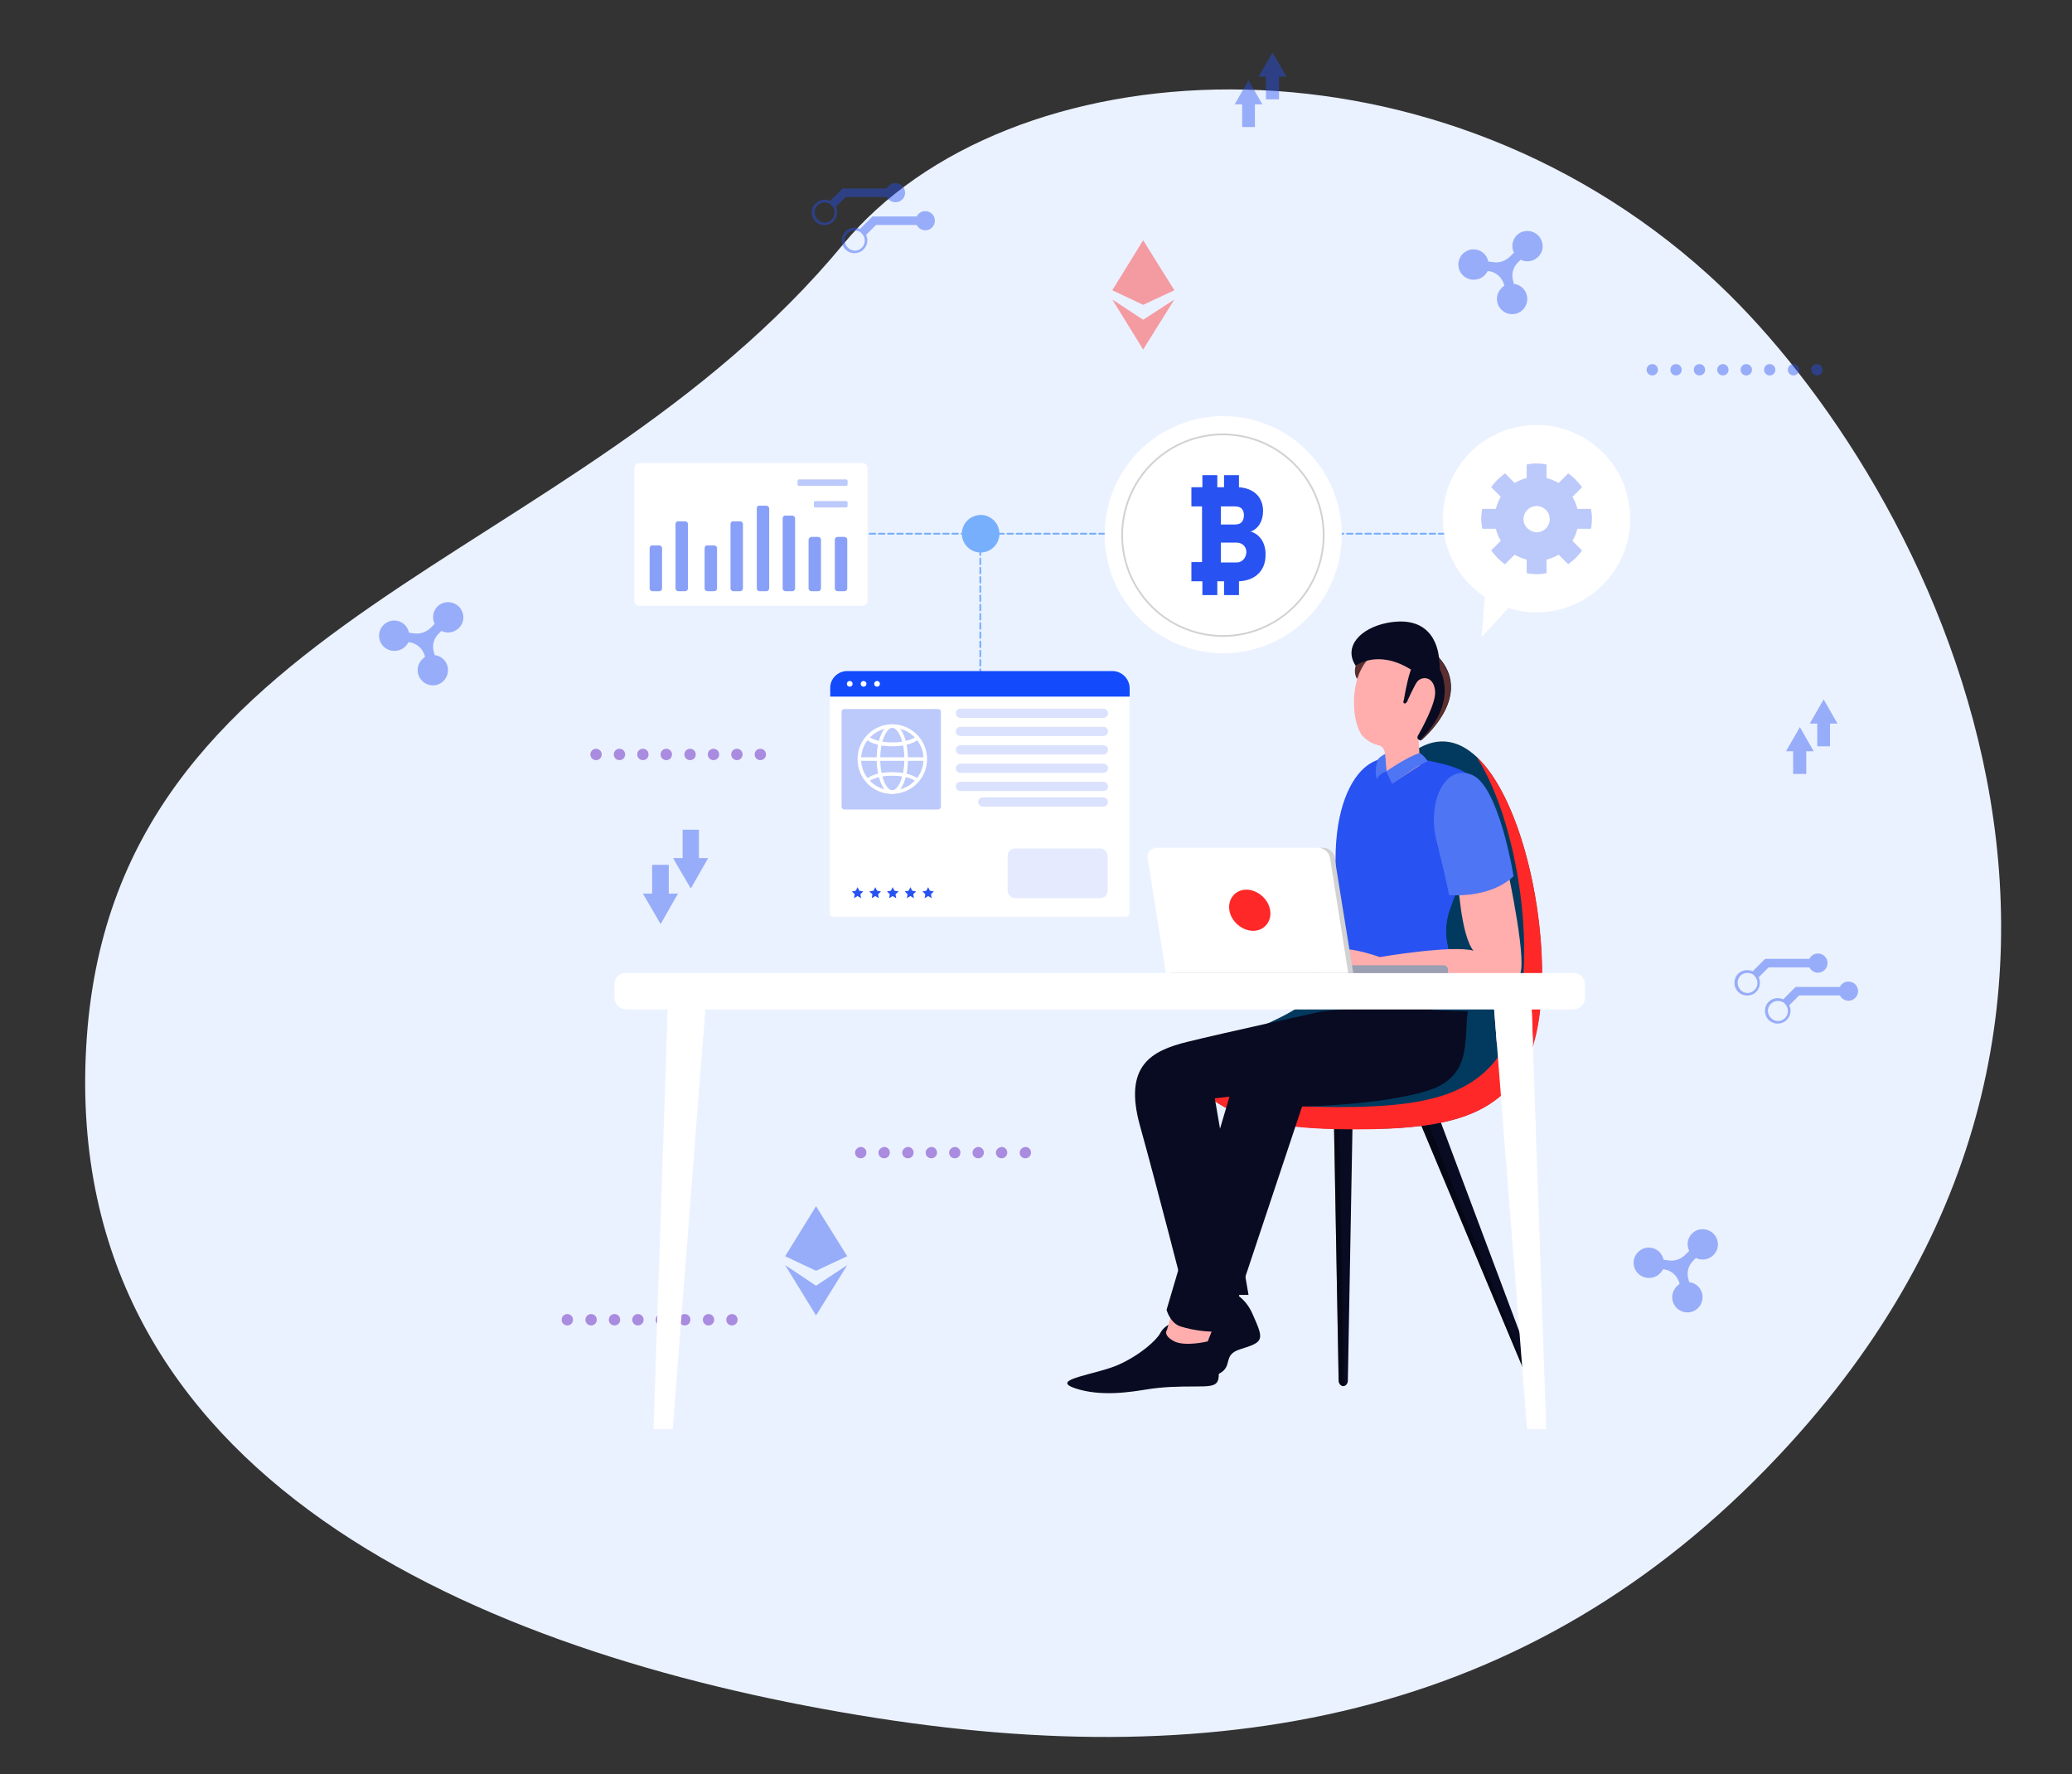 <?xml version="1.0" encoding="utf-8"?>
<!-- Generator: Adobe Illustrator 22.0.0, SVG Export Plug-In . SVG Version: 6.00 Build 0)  -->
<svg version="1.1" xmlns="http://www.w3.org/2000/svg" xmlns:xlink="http://www.w3.org/1999/xlink" x="0px" y="0px"
	 viewBox="0 0 584 500" style="enable-background:new 0 0 584 500;" xml:space="preserve">
<rect x="0" y="0" width="584" height="500" fill="#333333" stroke="none"/>
<style type="text/css">
	.st0{fill:#FFFFFF;}
	.st1{fill:#EBF2FF;}
	.st2{opacity:0.43;}
	.st3{fill:#2852F1;}
	.st4{fill:#5202B5;}
	.st5{fill:#FF2828;}
	.st6{fill:#080B21;}
	.st7{opacity:0.37;}
	.st8{fill:#723E24;}
	.st9{fill:#013A5E;}
	.st10{fill:#FFADAD;}
	.st11{fill:#5B2F2F;}
	.st12{fill:#4D75F4;}
	.st13{fill:#E5BB98;}
	.st14{fill:#9A9FB3;}
	.st15{opacity:0.2;fill:#212226;}
	.st16{fill:#77AFFD;}
	.st17{fill:none;stroke:#77AFFD;stroke-width:0.5;stroke-linecap:round;stroke-linejoin:round;}
	.st18{fill:none;stroke:#77AFFD;stroke-width:0.5;stroke-linecap:round;stroke-linejoin:round;stroke-dasharray:1.591,0.996;}
	
		.st19{fill:none;stroke:#77AFFD;stroke-width:0.5;stroke-linecap:round;stroke-linejoin:round;stroke-miterlimit:10;stroke-dasharray:1.598,1;}
	.st20{opacity:0.55;fill:#2852F1;}
	.st21{opacity:0.31;fill:#2852F1;}
	.st22{opacity:0.12;fill:#2852F1;}
	.st23{opacity:0.55;}
	.st24{fill:#124AFC;}
	.st25{opacity:0.2;fill:none;stroke:#212226;stroke-width:0.5;stroke-miterlimit:10;}
</style>
<g id="BACKGROUND">
</g>
<g id="OBJECTS">
	<g>
		<g>
			<g>
				<path class="st0" d="M264.9,521.4c0.8,0,1.7,0,2.5,0c1.3,0,2.6-1.1,2.5-2.5c-0.1-1.4-1.1-2.5-2.5-2.5c-0.8,0-1.7,0-2.5,0
					c-1.3,0-2.6,1.1-2.5,2.5C262.4,520.3,263.5,521.4,264.9,521.4L264.9,521.4z"/>
			</g>
		</g>
		<g>
			<path class="st1" d="M504.3,407c-69.2,75.8-157.3,93.8-262.4,76.3C136.7,465.9,17.3,417.2,24.3,294.9
				c6.9-122.3,136.9-133.7,213.3-226c46.1-55.8,164.2-63.6,244,8.6C540,130.4,621.5,278.6,504.3,407z"/>
			<path class="st1" d="M506.1,366.5c-53.7,74.1-127,96.9-217.1,88.7C199,447,94.9,411.5,93,299.7C91.1,187.9,200.3,168,259,78.3
				c35.5-54.2,134.9-69.9,206.9-10C518.7,112.1,597.1,241.1,506.1,366.5z"/>
			<ellipse class="st1" cx="310" cy="403.5" rx="147.2" ry="21.8"/>
			<g class="st2">
				<g>
					<g>
						<path class="st3" d="M510.5,104.2c0,0.9,0.7,1.6,1.6,1.6c0.9,0,1.6-0.7,1.6-1.6c0-0.9-0.7-1.6-1.6-1.6
							C511.2,102.6,510.5,103.3,510.5,104.2z"/>
						<path class="st3" d="M503.9,104.2c0,0.9,0.7,1.6,1.6,1.6c0.9,0,1.6-0.7,1.6-1.6c0-0.9-0.7-1.6-1.6-1.6
							C504.6,102.6,503.9,103.3,503.9,104.2z"/>
						<path class="st3" d="M497.2,104.2c0,0.9,0.7,1.6,1.6,1.6s1.6-0.7,1.6-1.6c0-0.9-0.7-1.6-1.6-1.6S497.2,103.3,497.2,104.2z"/>
						<path class="st3" d="M490.6,104.2c0,0.9,0.7,1.6,1.6,1.6c0.9,0,1.6-0.7,1.6-1.6c0-0.9-0.7-1.6-1.6-1.6
							C491.3,102.6,490.6,103.3,490.6,104.2z"/>
						<circle class="st3" cx="485.6" cy="104.2" r="1.6"/>
						<path class="st3" d="M477.4,104.2c0,0.9,0.7,1.6,1.6,1.6s1.6-0.7,1.6-1.6c0-0.9-0.7-1.6-1.6-1.6S477.4,103.3,477.4,104.2z"/>
						<path class="st3" d="M470.8,104.2c0,0.9,0.7,1.6,1.6,1.6c0.9,0,1.6-0.7,1.6-1.6c0-0.9-0.7-1.6-1.6-1.6
							C471.5,102.6,470.8,103.3,470.8,104.2z"/>
						<path class="st3" d="M464.1,104.2c0,0.9,0.7,1.6,1.6,1.6s1.6-0.7,1.6-1.6c0-0.9-0.7-1.6-1.6-1.6S464.1,103.3,464.1,104.2z"/>
					</g>
				</g>
				<g>
					<path class="st4" d="M287.4,324.8c0,0.9,0.7,1.6,1.6,1.6c0.9,0,1.6-0.7,1.6-1.6c0-0.9-0.7-1.6-1.6-1.6
						C288.1,323.3,287.4,324,287.4,324.8z"/>
					<path class="st4" d="M280.7,324.8c0,0.9,0.7,1.6,1.6,1.6c0.9,0,1.6-0.7,1.6-1.6c0-0.9-0.7-1.6-1.6-1.6
						C281.4,323.3,280.7,324,280.7,324.8z"/>
					<path class="st4" d="M274.1,324.8c0,0.9,0.7,1.6,1.6,1.6c0.9,0,1.6-0.7,1.6-1.6c0-0.9-0.7-1.6-1.6-1.6
						C274.8,323.3,274.1,324,274.1,324.8z"/>
					<path class="st4" d="M267.5,324.8c0,0.9,0.7,1.6,1.6,1.6c0.9,0,1.6-0.7,1.6-1.6c0-0.9-0.7-1.6-1.6-1.6
						C268.2,323.3,267.5,324,267.5,324.8z"/>
					<path class="st4" d="M260.9,324.8c0,0.9,0.7,1.6,1.6,1.6c0.9,0,1.6-0.7,1.6-1.6c0-0.9-0.7-1.6-1.6-1.6
						C261.6,323.3,260.9,324,260.9,324.8z"/>
					<path class="st4" d="M254.3,324.8c0,0.9,0.7,1.6,1.6,1.6c0.9,0,1.6-0.7,1.6-1.6c0-0.9-0.7-1.6-1.6-1.6
						C255,323.3,254.3,324,254.3,324.8z"/>
					<path class="st4" d="M247.6,324.8c0,0.9,0.7,1.6,1.6,1.6c0.9,0,1.6-0.7,1.6-1.6c0-0.9-0.7-1.6-1.6-1.6
						C248.3,323.3,247.6,324,247.6,324.8z"/>
					<path class="st4" d="M241,324.8c0,0.9,0.7,1.6,1.6,1.6c0.9,0,1.6-0.7,1.6-1.6c0-0.9-0.7-1.6-1.6-1.6
						C241.7,323.3,241,324,241,324.8z"/>
				</g>
				<g>
					<path class="st4" d="M212.7,212.6c0,0.9,0.7,1.6,1.6,1.6c0.9,0,1.6-0.7,1.6-1.6c0-0.9-0.7-1.6-1.6-1.6
						C213.4,211,212.7,211.7,212.7,212.6z"/>
					<path class="st4" d="M206.1,212.6c0,0.9,0.7,1.6,1.6,1.6s1.6-0.7,1.6-1.6c0-0.9-0.7-1.6-1.6-1.6S206.1,211.7,206.1,212.6z"/>
					<path class="st4" d="M199.5,212.6c0,0.9,0.7,1.6,1.6,1.6c0.9,0,1.6-0.7,1.6-1.6c0-0.9-0.7-1.6-1.6-1.6
						C200.2,211,199.5,211.7,199.5,212.6z"/>
					<path class="st4" d="M192.9,212.6c0,0.9,0.7,1.6,1.6,1.6c0.9,0,1.6-0.7,1.6-1.6c0-0.9-0.7-1.6-1.6-1.6
						C193.6,211,192.9,211.7,192.9,212.6z"/>
					<path class="st4" d="M186.2,212.6c0,0.9,0.7,1.6,1.6,1.6c0.9,0,1.6-0.7,1.6-1.6c0-0.9-0.7-1.6-1.6-1.6
						C186.9,211,186.2,211.7,186.2,212.6z"/>
					<path class="st4" d="M179.6,212.6c0,0.9,0.7,1.6,1.6,1.6c0.9,0,1.6-0.7,1.6-1.6c0-0.9-0.7-1.6-1.6-1.6
						C180.3,211,179.6,211.7,179.6,212.6z"/>
					<path class="st4" d="M173,212.6c0,0.9,0.7,1.6,1.6,1.6c0.9,0,1.6-0.7,1.6-1.6c0-0.9-0.7-1.6-1.6-1.6
						C173.7,211,173,211.7,173,212.6z"/>
					<path class="st4" d="M166.4,212.6c0,0.9,0.7,1.6,1.6,1.6c0.9,0,1.6-0.7,1.6-1.6c0-0.9-0.7-1.6-1.6-1.6
						C167.1,211,166.4,211.7,166.4,212.6z"/>
				</g>
				<g>
					<polygon class="st5" points="322.2,67.7 331,81.8 322.2,85.9 313.5,81.8 					"/>
					<polygon class="st5" points="322.2,98.5 313.5,84.4 322.2,90.1 331,84.4 					"/>
				</g>
				<g>
					<polygon class="st3" points="230,339.9 238.8,354 230,358.1 221.3,354 					"/>
					<polygon class="st3" points="230,370.7 221.3,356.5 230,362.3 238.8,356.5 					"/>
				</g>
				<path class="st3" d="M229.8,62.4c1.4,1.4,3.7,1.4,5.1,0c1.1-1.1,1.3-2.8,0.7-4.1l2.8-2.8H250c0.4,0.9,1.4,1.5,2.4,1.5
					c1.5,0,2.7-1.2,2.7-2.7c0-1.5-1.2-2.7-2.7-2.7c-1.1,0-2,0.6-2.4,1.5h-12.5l-3.5,3.5c-1.3-0.6-3-0.4-4.1,0.7
					C228.4,58.7,228.4,61,229.8,62.4z M230.4,57.9c0.8-0.8,1.9-1,2.9-0.7c0.4,0.1,0.8,0.3,1.1,0.7c0.3,0.3,0.5,0.7,0.7,1.1
					c0.3,1,0.1,2.1-0.7,2.9c-1.1,1.1-2.8,1.1-3.9,0S229.3,59,230.4,57.9z"/>
				<path class="st3" d="M238.3,70.3c1.4,1.4,3.7,1.4,5.1,0c1.1-1.1,1.4-2.8,0.7-4.1l2.8-2.8h11.5c0.4,0.9,1.4,1.5,2.4,1.5
					c1.5,0,2.7-1.2,2.7-2.7c0-1.5-1.2-2.7-2.7-2.7c-1.1,0-2,0.6-2.4,1.5h-12.5l-3.5,3.5c-1.3-0.6-3-0.4-4.1,0.7
					C236.9,66.6,236.9,68.9,238.3,70.3z M238.9,65.8c0.8-0.8,1.9-1,2.9-0.7c0.4,0.1,0.8,0.3,1.1,0.7c0.3,0.3,0.5,0.7,0.7,1.1
					c0.3,1,0.1,2.1-0.7,2.9c-1.1,1.1-2.8,1.1-3.9,0C237.8,68.7,237.8,66.9,238.9,65.8z"/>
				<path class="st3" d="M489.9,279.5c1.4,1.4,3.7,1.4,5.1,0c1.1-1.1,1.3-2.8,0.7-4.1l2.8-2.8h11.5c0.4,0.9,1.4,1.5,2.4,1.5
					c1.5,0,2.7-1.2,2.7-2.7c0-1.5-1.2-2.7-2.7-2.7c-1.1,0-2,0.6-2.4,1.5h-12.5l-3.5,3.5c-1.3-0.6-3-0.4-4.1,0.7
					C488.5,275.8,488.5,278.1,489.9,279.5z M490.5,275c0.8-0.8,1.9-1,2.9-0.7c0.4,0.1,0.8,0.3,1.1,0.7c0.3,0.3,0.5,0.7,0.7,1.1
					c0.3,1,0.1,2.1-0.7,2.9c-1.1,1.1-2.8,1.1-3.9,0C489.5,277.8,489.5,276.1,490.5,275z"/>
				<path class="st3" d="M498.5,287.4c1.4,1.4,3.7,1.4,5.1,0c1.1-1.1,1.4-2.8,0.7-4.1l2.8-2.8h11.5c0.4,0.9,1.4,1.5,2.4,1.5
					c1.5,0,2.7-1.2,2.7-2.7c0-1.5-1.2-2.7-2.7-2.7c-1.1,0-2,0.6-2.4,1.5h-12.5l-3.5,3.5c-1.3-0.6-3-0.4-4.1,0.7
					C497.1,283.7,497.1,286,498.5,287.4z M499.1,282.9c0.8-0.8,1.9-1,2.9-0.7c0.4,0.1,0.8,0.3,1.1,0.7c0.3,0.3,0.5,0.7,0.7,1.1
					c0.3,1,0.1,2.1-0.7,2.9c-1.1,1.1-2.8,1.1-3.9,0C498,285.7,498,284,499.1,282.9z"/>
				<g>
					<polygon class="st3" points="354.7,21.6 358.7,14.8 362.6,21.6 360.5,21.6 360.5,28 356.8,28 356.8,21.6 					"/>
					<polygon class="st3" points="348,29.4 351.9,22.6 355.8,29.4 353.7,29.4 353.7,35.8 350.1,35.8 350.1,29.4 					"/>
				</g>
				<g>
					<polygon class="st3" points="191.1,251.8 186.2,260.4 181.2,251.8 183.8,251.8 183.8,243.7 188.5,243.7 188.5,251.8 					"/>
					<polygon class="st3" points="199.6,241.8 194.7,250.4 189.7,241.8 192.4,241.8 192.4,233.8 197,233.8 197,241.8 					"/>
				</g>
				<path class="st3" d="M106.9,178.4c0.4-2.2,2.5-3.8,4.7-3.5c1.9,0.2,3.3,1.6,3.7,3.4l1.6,0.2c1.6,0.2,3.2-0.4,4.4-1.5l1.2-1.2
					c-0.8-1.6-0.5-3.6,0.8-4.9c1.6-1.6,4.2-1.6,5.9-0.1c1.8,1.7,1.9,4.5,0.1,6.2c-1.3,1.3-3.3,1.6-4.9,0.8l-0.8,0.8
					c-1.3,1.3-1.8,3.1-1.4,4.8l0.3,1.2c1.8,0.2,3.3,1.5,3.7,3.4c0.4,2.2-0.9,4.4-3.1,5c-2.4,0.6-4.8-0.9-5.3-3.3
					c-0.4-1.8,0.5-3.6,2-4.6c-0.5-2.2-2.3-3.9-4.5-4.1l-0.2,0c-0.8,1.6-2.5,2.6-4.4,2.4C108.2,183.1,106.5,180.9,106.9,178.4z"/>
				<path class="st3" d="M460.5,355.1c0.4-2.2,2.5-3.8,4.7-3.5c1.9,0.2,3.3,1.6,3.7,3.4l1.6,0.2c1.6,0.2,3.2-0.4,4.4-1.5l1.2-1.2
					c-0.8-1.6-0.5-3.6,0.8-4.9c1.6-1.6,4.2-1.6,5.9-0.1c1.8,1.7,1.9,4.5,0.1,6.2c-1.3,1.3-3.3,1.6-4.9,0.8l-0.8,0.8
					c-1.3,1.3-1.8,3.1-1.4,4.8l0.3,1.2c1.8,0.2,3.3,1.5,3.7,3.4c0.4,2.2-0.9,4.4-3.1,5c-2.4,0.6-4.8-0.9-5.3-3.3
					c-0.4-1.8,0.5-3.6,2-4.6c-0.5-2.2-2.3-3.9-4.5-4.1l-0.2,0c-0.8,1.6-2.5,2.6-4.4,2.4C461.8,359.8,460.1,357.6,460.5,355.1z"/>
				<path class="st3" d="M411.1,73.8c0.4-2.2,2.5-3.8,4.7-3.5c1.9,0.2,3.3,1.6,3.7,3.4l1.6,0.2c1.6,0.2,3.2-0.4,4.4-1.5l1.2-1.2
					c-0.8-1.6-0.5-3.6,0.8-4.9c1.6-1.6,4.2-1.6,5.9-0.1c1.8,1.7,1.9,4.5,0.1,6.2c-1.3,1.3-3.3,1.6-4.9,0.8l-0.8,0.8
					c-1.3,1.3-1.8,3.1-1.4,4.8l0.3,1.2c1.8,0.2,3.3,1.5,3.7,3.4c0.4,2.2-0.9,4.4-3.1,5c-2.4,0.6-4.8-0.9-5.3-3.3
					c-0.4-1.8,0.5-3.6,2-4.6c-0.5-2.2-2.3-3.9-4.5-4.1l-0.2,0c-0.8,1.6-2.5,2.6-4.4,2.4C412.4,78.5,410.7,76.3,411.1,73.8z"/>
				<g>
					<polygon class="st3" points="510.1,203.9 514,197.1 517.9,203.9 515.8,203.9 515.8,210.3 512.2,210.3 512.2,203.9 					"/>
					<polygon class="st3" points="503.4,211.7 507.3,204.9 511.2,211.7 509.1,211.7 509.1,218.1 505.4,218.1 505.4,211.7 					"/>
				</g>
				<g>
					<path class="st4" d="M204.7,371.9c0,0.9,0.7,1.6,1.6,1.6c0.9,0,1.6-0.7,1.6-1.6c0-0.9-0.7-1.6-1.6-1.6
						C205.4,370.3,204.7,371,204.7,371.9z"/>
					<path class="st4" d="M198.1,371.9c0,0.9,0.7,1.6,1.6,1.6c0.9,0,1.6-0.7,1.6-1.6c0-0.9-0.7-1.6-1.6-1.6
						C198.8,370.3,198.1,371,198.1,371.9z"/>
					<path class="st4" d="M191.4,371.9c0,0.9,0.7,1.6,1.6,1.6c0.9,0,1.6-0.7,1.6-1.6c0-0.9-0.7-1.6-1.6-1.6
						C192.1,370.3,191.4,371,191.4,371.9z"/>
					<path class="st4" d="M184.8,371.9c0,0.9,0.7,1.6,1.6,1.6s1.6-0.7,1.6-1.6c0-0.9-0.7-1.6-1.6-1.6S184.8,371,184.8,371.9z"/>
					<path class="st4" d="M178.2,371.9c0,0.9,0.7,1.6,1.6,1.6c0.9,0,1.6-0.7,1.6-1.6c0-0.9-0.7-1.6-1.6-1.6
						C178.9,370.3,178.2,371,178.2,371.9z"/>
					<path class="st4" d="M171.6,371.9c0,0.9,0.7,1.6,1.6,1.6s1.6-0.7,1.6-1.6c0-0.9-0.7-1.6-1.6-1.6S171.6,371,171.6,371.9z"/>
					<path class="st4" d="M165,371.9c0,0.9,0.7,1.6,1.6,1.6c0.9,0,1.6-0.7,1.6-1.6c0-0.9-0.7-1.6-1.6-1.6
						C165.7,370.3,165,371,165,371.9z"/>
					<path class="st4" d="M158.3,371.9c0,0.9,0.7,1.6,1.6,1.6s1.6-0.7,1.6-1.6c0-0.9-0.7-1.6-1.6-1.6S158.3,371,158.3,371.9z"/>
				</g>
			</g>
			<g>
				<g>
					<g>
						<g>
							<g>
								<g>
									<path class="st6" d="M430.9,389.5L397,308.6l5.4-2.2l30.8,82.1c0.3,0.8,0,1.7-0.6,2C432.1,390.8,431.3,390.3,430.9,389.5z"
										/>
								</g>
							</g>
						</g>
						<g>
							<g>
								<g>
									<path class="st7" d="M403.4,308.9l-3.4,1.4l31.8,80.1c-0.4-0.2-0.7-0.5-0.9-1L397,308.6l5.4-2.2L403.4,308.9z"/>
								</g>
							</g>
						</g>
					</g>
					<g>
						<g>
							<g>
								<g>
									<path class="st6" d="M377.3,389l-1.6-87.7h5.8l-1.6,87.7c0,0.9-0.6,1.6-1.3,1.6C377.9,390.6,377.3,389.8,377.3,389z"/>
								</g>
							</g>
						</g>
						<g>
							<g>
								<g>
									<path class="st7" d="M381.5,303.6h-4.3l1.6,87c-0.1,0-0.1,0-0.2,0c-0.7,0-1.3-0.7-1.3-1.6l-1.6-87.7h5.8L381.5,303.6z"/>
								</g>
							</g>
						</g>
					</g>
					<g>
						<g>
							<g>
								<g>
									<path class="st8" d="M326.3,389.5l33.9-80.9l-5.4-2.2l-30.8,82.1c-0.3,0.8,0,1.7,0.6,2
										C325.1,390.8,325.9,390.3,326.3,389.5z"/>
								</g>
							</g>
						</g>
						<g class="st7">
							<g>
								<g>
									<path d="M323.9,388.5l30.8-82.1l5.4,2.2l-0.6,1.5l-3.4-1.3l-30.6,81.6c-0.3,0.2-0.7,0.3-1,0.1
										C323.8,390.2,323.6,389.4,323.9,388.5z"/>
								</g>
							</g>
						</g>
					</g>
				</g>
				<g>
					<g>
						<g>
							<g>
								<path class="st9" d="M339.9,308.4c5.9,4.8,14.7,9.2,36.9,9.7c29.3,0.6,44.6-2.7,52.9-17.9c13.9-25.2-3.5-106.7-30.9-88.7
									c-22.9,15.1-27.5,63.3-30.6,69.9C365.3,288.2,325.5,296.8,339.9,308.4z"/>
							</g>
						</g>
					</g>
				</g>
				<g>
					<g>
						<g>
							<path class="st5" d="M371.8,311.9c29.3,0.6,44.6-2.7,52.9-17.9c9.5-17.2,4.4-60.6-8.5-80.7c16.5,15.3,24.2,67.7,13.6,87
								c-8.3,15.1-23.7,18.4-52.9,17.9c-22.3-0.4-31-4.9-36.9-9.7c-2-1.6-3-3.2-3.1-4.7C342.7,307.9,351.9,311.5,371.8,311.9z"/>
						</g>
					</g>
				</g>
			</g>
			<g>
				<path class="st6" d="M334.9,368.5c-0.4,2.1,3.7,7.8-1.8,12.5c-5.4,4.7-17.7,9.7-9.6,9.9c8.2,0.2,16-1.7,20.1-3.8
					c4.1-2.1,0.8-5.3,6-6.9c6.8-2.1,6.7-2.6,3.4-10C348.6,360.2,336.1,361.6,334.9,368.5z"/>
				<path class="st6" d="M327,375.7c-0.9,1.8-5.5,6.1-11.8,8.9c-6.3,2.8-19.6,4.1-12.2,6.6c7.4,2.5,16,1,20.4,0.3
					c4.4-0.7,8.6-0.8,13.8-0.8c6.8,0,6.8-0.5,5.9-8.1C341.9,372,330.1,369.8,327,375.7z"/>
				<path class="st10" d="M343,371.5l-2.6,6.5c0,0-6.5,1.6-9.6-0.1c-3.1-1.7-1.9-3.1-1.9-3.1l2.7-9.6L343,371.5z"/>
				<path class="st6" d="M372.6,285c0,0-27.9,6.1-38,8.6c-10.1,2.5-18,6.7-13.3,23.6c4.7,16.9,12.6,47.7,12.6,47.7h18l-9.5-55.4
					l52.7-6.2l9.7-21.5L372.6,285z"/>
				<path class="st6" d="M413.7,285c-1.2,8.7,1.4,18.7-12.1,22.6c-13.5,3.9-34.6,4.2-34.6,4.2l-21.1,63.3c0,0-5.9,0.9-13.1-1.3
					c-3-0.9-4-4.7-4-4.7l19.1-64.7c1.5-5.1,5.5-9,10.7-10.3l32.4-9.9L413.7,285z"/>
				<g>
					<path class="st3" d="M408.8,255.8c-1.3,3.4-1.6,7.1-0.8,10.6c1.6,7-0.2,7.5-0.2,7.5s-9.5,6.1-17.5,8.5
						c-5.7,1.8-10.5,1.5-10.4-4.8l0-0.1c0-0.4,0-0.7,0-1.1c0.3-14.1-2.7-14.8-3.4-30.7c-0.7-16.2,3.6-25.3,7.9-29.2
						c4.3-3.9,10.2-4.1,21.2-1.5c8.3,2,11,4.2,11,10.3c0,2-0.4,4.5-0.9,7.6C414.3,240.8,411,250,408.8,255.8z"/>
					<path class="st3" d="M408.8,255.8c-1.3,3.4-1.6,7.1-0.8,10.6c1.6,7-0.2,7.5-0.2,7.5s-9.5,6.1-17.5,8.5l-7.4-0.7l-3-2.3l0-1.9
						c0-0.4,0-0.7,0-1.1c1.7,0.2,5.6,0.4,11.2-0.3c4.4-0.5,8.3-1.7,11-2.8c1.9-0.7,3.1-2.7,2.7-4.8c-0.5-2.8-1-6.8-1-9.9
						c0-3.1,1.5-8.4,2.6-12.2c0.9-2.9,1.2-6,1-9c-0.4-5.2,0-10.2,0-10.2l5.9-3.2l3.3,1.2c0,2-0.4,4.5-0.9,7.6
						C414.3,240.8,411,250,408.8,255.8z"/>
					<g>
						<path class="st11" d="M382.1,187.6c0,0-0.7,2.1,0.4,3.7l4.6-6.2l-3.2,0L382.1,187.6z"/>
						<path class="st10" d="M406.9,195.8c-0.2,8-7.1,12.6-7.1,12.6l0.5,7.2l-4.6,3l-3.2,2.1l-1.8-3.8l-0.3-4.7
							c-0.1-1.1-0.8-2-1.9-2.2c-1.2-0.3-2.8-0.9-4.5-2.7c-0.1-0.1-0.2-0.2-0.3-0.4c0,0,0,0,0,0c-3-4.1-4.1-19.8,6.1-24.2
							C400.4,178,407.1,187.8,406.9,195.8z"/>
						<path class="st10" d="M395.3,214.2l0.3,4.3l-3.2,2.1l-1.8-3.8l-0.3-4.7c-0.1-1.1-0.8-2-1.9-2.2c-1.2-0.3-2.8-0.9-4.5-2.7
							c-0.1-0.1-0.2-0.2-0.3-0.4c0.2,0.1,2.7,1.6,6.5,2C392.9,209.1,395.1,211.4,395.3,214.2z"/>
						<path class="st6" d="M395.8,198.2c0.4,0.2,0.8-0.5,0.8-0.5s2.2-5,3-5.8c1.4-1.4,4.6-1.3,4.9,3c0.2,3.3-3.7,10.4-4.9,12.5
							c-0.2,0.3-0.1,0.8,0.2,1c0.1,0.1,0.3,0.1,0.4,0.2h0.1c0.2,0,0.4-0.1,0.5-0.2c2.5-2.2,13.7-13,4.8-23.1c0,0-7.1,0.5-8.1,3.9
							c-1.1,3.4-1.8,8-1.8,8S395.3,198,395.8,198.2z"/>
						<path class="st6" d="M382.1,187.6c0,0,6.2-4.8,15.6,1.1l7.7-2c0,0,0.3-0.1,0.2-1.3c-0.2-1.2-1-12.4-14.5-9.9
							C383.3,177,378.6,182.3,382.1,187.6z"/>
					</g>
					<path class="st12" d="M400.2,212.2c0,0,1.1,0.6,2.2,2.3c0,0-1.5,0.7-2.9,1.5c-1.2,0.7-7.1,4.9-7.1,4.9l-1.7-3.5
						C390.8,217.3,396.9,213.1,400.2,212.2z"/>
					<path class="st12" d="M390.8,217.3c0,0-2,0.7-2.7,2.2c0,0-1-2,0.3-5.6c0,0,1.1-1.1,2-1.4L390.8,217.3z"/>
					<path class="st13" d="M407,280.8c0,0-1.1,1.4-1.4,1.5c-0.3,0.2-0.4-0.2-0.3-0.5C405.5,281.6,407,280.4,407,280.8z"/>
					<path class="st11" d="M400.1,208.7L400.1,208.7c0.2,0,0.4-0.1,0.6-0.2c2.5-2.2,13.7-13,4.8-23.1c0,0,0.4,1.8,0.3,3.2
						C405.8,188.7,411.4,197.8,400.1,208.7z"/>
					<path class="st10" d="M425,245.5c0,0,5.9,27.4,3.1,29.4c-2.8,2.1-34.5,2.4-37.5,2.9c-2.9,0.5-15.1,2.4-21.2-3
						c-0.8-0.7,3.8-0.4,4.8-2.8c1.1-2.4-0.6-2.1,0-3.1c2.2-3.8,14.7,0.8,14.7,0.8s20.5-3.5,26.4-1.8c-3.6-4.3-4.4-20.4-4.4-20.4
						L425,245.5z"/>
					<path class="st12" d="M426.6,246.9c0,0-4-25.1-11.6-28.5c-7.6-3.4-12.9,7.5-10.1,18.6c2.8,11.1,3.5,15.2,3.5,15.2
						S419.8,253.4,426.6,246.9z"/>
				</g>
			</g>
			<g>
				<g>
					<g>
						<polygon class="st0" points="430.4,402.7 435.8,402.7 431.5,278.9 420.7,278.9 						"/>
						<polygon class="st0" points="432.1,294.3 421.9,294.3 420.7,278.9 431.5,278.9 						"/>
					</g>
					<g>
						<polygon class="st0" points="189.6,402.7 184.2,402.7 188.4,278.9 199.2,278.9 						"/>
						<polygon class="st0" points="187.9,294.3 198,294.3 199.2,278.9 188.4,278.9 						"/>
					</g>
				</g>
				<path class="st0" d="M176.3,284.4h267.3c1.7,0,3.1-1.4,3.1-3.1v-4c0-1.7-1.4-3.1-3.1-3.1H176.3c-1.7,0-3.1,1.4-3.1,3.1v4
					C173.3,283,174.6,284.4,176.3,284.4z"/>
				<path class="st0" d="M446.5,281c-0.6,1.9-2.3,3.4-4.4,3.4H177.9c-2.1,0-3.9-1.4-4.4-3.4H446.5z"/>
			</g>
			<g>
				<path class="st14" d="M408,274.2h-78V272h76.9c0.6,0,1.2,0.5,1.2,1.2V274.2z"/>
				<g>
					<path class="st0" d="M381.4,274.2h-52.8l-5.1-32.3c-0.3-1.7,0.9-3,2.5-3h46.8c1.6,0,3.2,1.3,3.4,3L381.4,274.2z"/>
					<path class="st15" d="M372.9,238.9h-1.4c1.6,0,3.2,1.3,3.4,3l5.1,32.3h1.4l-5.1-32.3C376.1,240.2,374.5,238.9,372.9,238.9z"/>
					<path class="st5" d="M358,256.5c0.5,3.2-1.7,5.8-4.8,5.8s-6.2-2.6-6.7-5.8c-0.5-3.2,1.7-5.8,4.8-5.8S357.5,253.3,358,256.5z"/>
				</g>
			</g>
			<g>
				<path class="st16" d="M271.1,150.4c0,2.9,2.4,5.3,5.3,5.3c2.9,0,5.3-2.4,5.3-5.3c0-2.9-2.4-5.3-5.3-5.3
					C273.4,145.2,271.1,147.5,271.1,150.4z"/>
				<g>
					<g>
						<line class="st17" x1="411.5" y1="150.4" x2="410.7" y2="150.4"/>
						<line class="st18" x1="409.7" y1="150.4" x2="229.1" y2="150.4"/>
						<line class="st17" x1="228.6" y1="150.4" x2="227.8" y2="150.4"/>
					</g>
				</g>
				<line class="st19" x1="276.3" y1="152.2" x2="276.3" y2="223.7"/>
				<g>
					<path class="st0" d="M180.1,170.7h63.1c0.7,0,1.3-0.6,1.3-1.3v-37.6c0-0.7-0.6-1.3-1.3-1.3h-63.1c-0.7,0-1.3,0.6-1.3,1.3v37.6
						C178.9,170.2,179.4,170.7,180.1,170.7z"/>
					<g>
						<g>
							<path class="st20" d="M235.3,152.1v13.7c0,0.5,0.4,0.8,0.8,0.8h1.9c0.5,0,0.8-0.4,0.8-0.8v-13.7c0-0.5-0.4-0.8-0.8-0.8h-1.9
								C235.6,151.3,235.3,151.7,235.3,152.1z"/>
							<path class="st20" d="M227.9,152.1v13.7c0,0.5,0.4,0.8,0.8,0.8h1.9c0.5,0,0.8-0.4,0.8-0.8v-13.7c0-0.5-0.4-0.8-0.8-0.8h-1.9
								C228.3,151.3,227.9,151.7,227.9,152.1z"/>
							<path class="st20" d="M220.6,146.1v19.7c0,0.5,0.4,0.8,0.8,0.8h1.9c0.5,0,0.8-0.4,0.8-0.8v-19.7c0-0.5-0.4-0.8-0.8-0.8h-1.9
								C221,145.2,220.6,145.6,220.6,146.1z"/>
							<path class="st20" d="M213.3,143.3v22.5c0,0.5,0.4,0.8,0.8,0.8h1.9c0.5,0,0.8-0.4,0.8-0.8v-22.5c0-0.5-0.4-0.8-0.8-0.8h-1.9
								C213.6,142.4,213.3,142.8,213.3,143.3z"/>
							<path class="st20" d="M205.9,147.7v18.1c0,0.5,0.4,0.8,0.8,0.8h1.9c0.5,0,0.8-0.4,0.8-0.8v-18.1c0-0.5-0.4-0.8-0.8-0.8h-1.9
								C206.3,146.8,205.9,147.2,205.9,147.7z"/>
							<path class="st20" d="M198.6,154.5v11.3c0,0.5,0.4,0.8,0.8,0.8h1.9c0.5,0,0.8-0.4,0.8-0.8v-11.3c0-0.5-0.4-0.8-0.8-0.8h-1.9
								C198.9,153.6,198.6,154,198.6,154.5z"/>
							<path class="st20" d="M190.4,147.7v18.1c0,0.5,0.4,0.8,0.8,0.8h1.9c0.5,0,0.8-0.4,0.8-0.8v-18.1c0-0.5-0.4-0.8-0.8-0.8h-1.9
								C190.8,146.8,190.4,147.2,190.4,147.7z"/>
							<path class="st20" d="M183.1,154.5v11.3c0,0.5,0.4,0.8,0.8,0.8h1.9c0.5,0,0.8-0.4,0.8-0.8v-11.3c0-0.5-0.4-0.8-0.8-0.8h-1.9
								C183.5,153.6,183.1,154,183.1,154.5z"/>
						</g>
						<path class="st21" d="M225.2,136.9h13.3c0.2,0,0.4-0.2,0.4-0.4v-1c0-0.2-0.2-0.4-0.4-0.4h-13.3c-0.2,0-0.4,0.2-0.4,0.4v1
							C224.8,136.8,225,136.9,225.2,136.9z"/>
						<path class="st21" d="M229.8,143h8.7c0.2,0,0.4-0.2,0.4-0.4v-1c0-0.2-0.2-0.4-0.4-0.4h-8.7c-0.2,0-0.4,0.2-0.4,0.4v1
							C229.4,142.8,229.6,143,229.8,143z"/>
					</g>
				</g>
				<g>
					<path class="st0" d="M234.9,258.3h82.5c0.5,0,0.9-0.4,0.9-0.9v-63.1c0-1.6-1.3-2.9-2.9-2.9h-77.1c-2.4,0-4.4,2-4.4,4.4v61.7
						C233.9,257.9,234.3,258.3,234.9,258.3z"/>
					<path class="st22" d="M286.1,253.1h24c1.1,0,2.1-0.9,2.1-2.1v-9.8c0-1.1-0.9-2.1-2.1-2.1h-24c-1.1,0-2.1,0.9-2.1,2.1v9.8
						C284.1,252.1,285,253.1,286.1,253.1z"/>
					<g class="st23">
						<path class="st21" d="M270.7,202.3H311c0.7,0,1.3-0.6,1.3-1.3v0c0-0.7-0.6-1.3-1.3-1.3h-40.3c-0.7,0-1.3,0.6-1.3,1.3l0,0
							C269.4,201.7,270,202.3,270.7,202.3z"/>
						<path class="st21" d="M270.7,207.4H311c0.7,0,1.3-0.6,1.3-1.3l0,0c0-0.7-0.6-1.3-1.3-1.3h-40.3c-0.7,0-1.3,0.6-1.3,1.3l0,0
							C269.4,206.9,270,207.4,270.7,207.4z"/>
						<path class="st21" d="M270.7,212.6H311c0.7,0,1.3-0.6,1.3-1.3l0,0c0-0.7-0.6-1.3-1.3-1.3h-40.3c-0.7,0-1.3,0.6-1.3,1.3v0
							C269.4,212,270,212.6,270.7,212.6z"/>
						<path class="st21" d="M270.7,217.8H311c0.7,0,1.3-0.6,1.3-1.3l0,0c0-0.7-0.6-1.3-1.3-1.3h-40.3c-0.7,0-1.3,0.6-1.3,1.3l0,0
							C269.4,217.2,270,217.8,270.7,217.8z"/>
						<path class="st21" d="M270.7,222.9H311c0.7,0,1.3-0.6,1.3-1.3l0,0c0-0.7-0.6-1.3-1.3-1.3h-40.3c-0.7,0-1.3,0.6-1.3,1.3l0,0
							C269.4,222.4,270,222.9,270.7,222.9z"/>
						<path class="st21" d="M277,227.3h34c0.7,0,1.3-0.6,1.3-1.3l0,0c0-0.7-0.6-1.3-1.3-1.3h-34c-0.7,0-1.3,0.6-1.3,1.3l0,0
							C275.7,226.7,276.3,227.3,277,227.3z"/>
					</g>
					<g>
						<polygon class="st3" points="261.6,250 261.1,251 260,251.2 260.8,252 260.6,253.1 261.6,252.5 262.6,253.1 262.4,252 
							263.2,251.2 262.1,251 						"/>
						<polygon class="st3" points="256.6,250 256.1,251 255,251.2 255.8,252 255.6,253.1 256.6,252.5 257.6,253.1 257.4,252 
							258.2,251.2 257.1,251 						"/>
						<polygon class="st3" points="251.6,250 251.1,251 250,251.2 250.8,252 250.6,253.1 251.6,252.5 252.6,253.1 252.4,252 
							253.3,251.2 252.1,251 						"/>
						<polygon class="st3" points="246.7,250 246.2,251 245,251.2 245.9,252 245.7,253.1 246.7,252.5 247.7,253.1 247.5,252 
							248.3,251.2 247.2,251 						"/>
						<polygon class="st3" points="241.7,250 241.2,251 240.1,251.2 240.9,252 240.7,253.1 241.7,252.5 242.7,253.1 242.5,252 
							243.3,251.2 242.2,251 						"/>
					</g>
					<path class="st24" d="M238.8,189.1h74.7c2.7,0,4.9,2.2,4.9,4.9v2.3h-84.4V194C233.9,191.3,236.1,189.1,238.8,189.1z"/>
					<g>
						<circle class="st0" cx="247.2" cy="192.7" r="0.8"/>
						<circle class="st0" cx="243.4" cy="192.7" r="0.8"/>
						<circle class="st0" cx="239.5" cy="192.7" r="0.8"/>
					</g>
					<path class="st21" d="M238,228.1h26.4c0.5,0,0.8-0.4,0.8-0.8v-26.7c0-0.5-0.4-0.8-0.8-0.8H238c-0.5,0-0.8,0.4-0.8,0.8v26.7
						C237.2,227.7,237.5,228.1,238,228.1z"/>
					<g>
						<g>
							<path class="st0" d="M241.7,213.9c0-5.4,4.4-9.8,9.8-9.8c5.4,0,9.8,4.4,9.8,9.8s-4.4,9.8-9.8,9.8
								C246.1,223.8,241.7,219.4,241.7,213.9z M242.7,213.9c0,4.9,4,8.8,8.8,8.8c4.9,0,8.8-4,8.8-8.8c0-4.9-4-8.8-8.8-8.8
								C246.7,205.1,242.7,209.1,242.7,213.9z"/>
						</g>
						<g>
							<path class="st0" d="M247.1,213.9c0-5.5,1.9-9.8,4.4-9.8c2.5,0,4.4,4.3,4.4,9.8c0,5.5-1.9,9.8-4.4,9.8
								C249.1,223.8,247.1,219.4,247.1,213.9z M248.1,213.9c0,5.2,1.8,8.8,3.4,8.8c1.6,0,3.4-3.6,3.4-8.8c0-5.2-1.8-8.8-3.4-8.8
								C249.9,205.1,248.1,208.7,248.1,213.9z"/>
						</g>
						<g>
							<rect x="242.2" y="213.4" class="st0" width="18.7" height="1"/>
						</g>
						<g>
							<g>
								<path class="st0" d="M251.5,210.3c5.4,0,7.3-1.9,7.4-2l-0.7-0.7l0.4,0.3l-0.4-0.4c0,0-1.7,1.7-6.7,1.7
									c-4.9,0-6.7-1.7-6.7-1.7l-0.7,0.7C244.2,208.4,246.1,210.3,251.5,210.3z"/>
							</g>
							<g>
								<path class="st0" d="M258.2,220.3l0.7-0.7c-0.1-0.1-2-2-7.4-2c-5.4,0-7.3,1.9-7.4,2l0.7,0.7c0,0,1.7-1.7,6.7-1.7
									C256.5,218.6,258.2,220.2,258.2,220.3z"/>
							</g>
						</g>
					</g>
				</g>
				<g>
					
						<ellipse transform="matrix(0.926 -0.378 0.378 0.926 -31.428 141.326)" class="st0" cx="344.7" cy="150.8" rx="33.4" ry="33.4"/>
					
						<ellipse transform="matrix(0.161 -0.987 0.987 0.161 140.341 466.752)" class="st25" cx="344.7" cy="150.8" rx="28.4" ry="28.4"/>
					<path class="st3" d="M352.5,149.8c2.2-0.8,3.5-3,3.5-5.8c0-3.9-2.6-6.4-6.8-6.7v-3.4H345v3.4h-1.9v-3.4h-4.2v3.4h-3.1v5.4h3
						v15.7h-3v5.4h3.1v3.9h4.2v-3.9h1.9v3.9h4.2v-3.9c4.6-0.2,7.5-3,7.5-7.4C356.8,153.1,355.1,150.5,352.5,149.8z M344.1,142.7h4.1
						c0.4,0,0.8,0.1,1.1,0.2c0.8,0.3,1.3,1.1,1.3,2.3c0,1.2-0.5,2.1-1.3,2.4c-0.3,0.1-0.7,0.2-1.1,0.2h-4.1V142.7z M349.3,158.4
						c-0.3,0.1-0.7,0.1-1.1,0.1l-4.1,0v-5.6h4.1c0.4,0,0.7,0,1.1,0.1c1.2,0.3,2,1.3,2,2.6C351.2,157,350.5,158,349.3,158.4z"/>
				</g>
				<g>
					<g>
						
							<ellipse transform="matrix(0.987 -0.16 0.16 0.987 -17.805 71.062)" class="st0" cx="433.1" cy="146.3" rx="26.4" ry="26.4"/>
						<polygon class="st0" points="428.3,167.9 417.6,179.5 419,162.7 						"/>
					</g>
					<path class="st21" d="M421.6,149c0.3,1.2,0.8,2.4,1.4,3.4l-2.7,2.7c1.1,1.5,2.4,2.9,3.9,3.9l2.7-2.7c1,0.6,2.2,1.1,3.4,1.4v3.8
						c0.9,0.2,1.8,0.3,2.8,0.3c0.9,0,1.9-0.1,2.8-0.3v-3.8c1.2-0.3,2.4-0.8,3.4-1.4l2.7,2.7c1.5-1.1,2.9-2.4,3.9-3.9l-2.7-2.7
						c0.6-1,1.1-2.2,1.4-3.4h3.8c0.2-0.9,0.3-1.8,0.3-2.8c0-0.9-0.1-1.9-0.3-2.8h-3.8c-0.3-1.2-0.8-2.4-1.4-3.4l2.7-2.7
						c-1.1-1.5-2.4-2.9-3.9-3.9l-2.7,2.7c-1-0.6-2.2-1.1-3.4-1.4v-3.8c-0.9-0.2-1.8-0.3-2.8-0.3c-0.9,0-1.9,0.1-2.8,0.3v3.8
						c-1.2,0.3-2.4,0.8-3.4,1.4l-2.7-2.7c-1.5,1.1-2.9,2.4-3.9,3.9l2.7,2.7c-0.6,1-1.1,2.2-1.4,3.4h-3.8c-0.2,0.9-0.3,1.8-0.3,2.8
						c0,0.9,0.1,1.9,0.3,2.8H421.6z M429.4,146.3c0-2,1.6-3.7,3.7-3.7c2,0,3.7,1.6,3.7,3.7c0,2-1.6,3.7-3.7,3.7
						C431.1,149.9,429.4,148.3,429.4,146.3z"/>
				</g>
			</g>
		</g>
	</g>
</g>
<g id="DESIGNED_BY_FREEPIK">
</g>
</svg>
